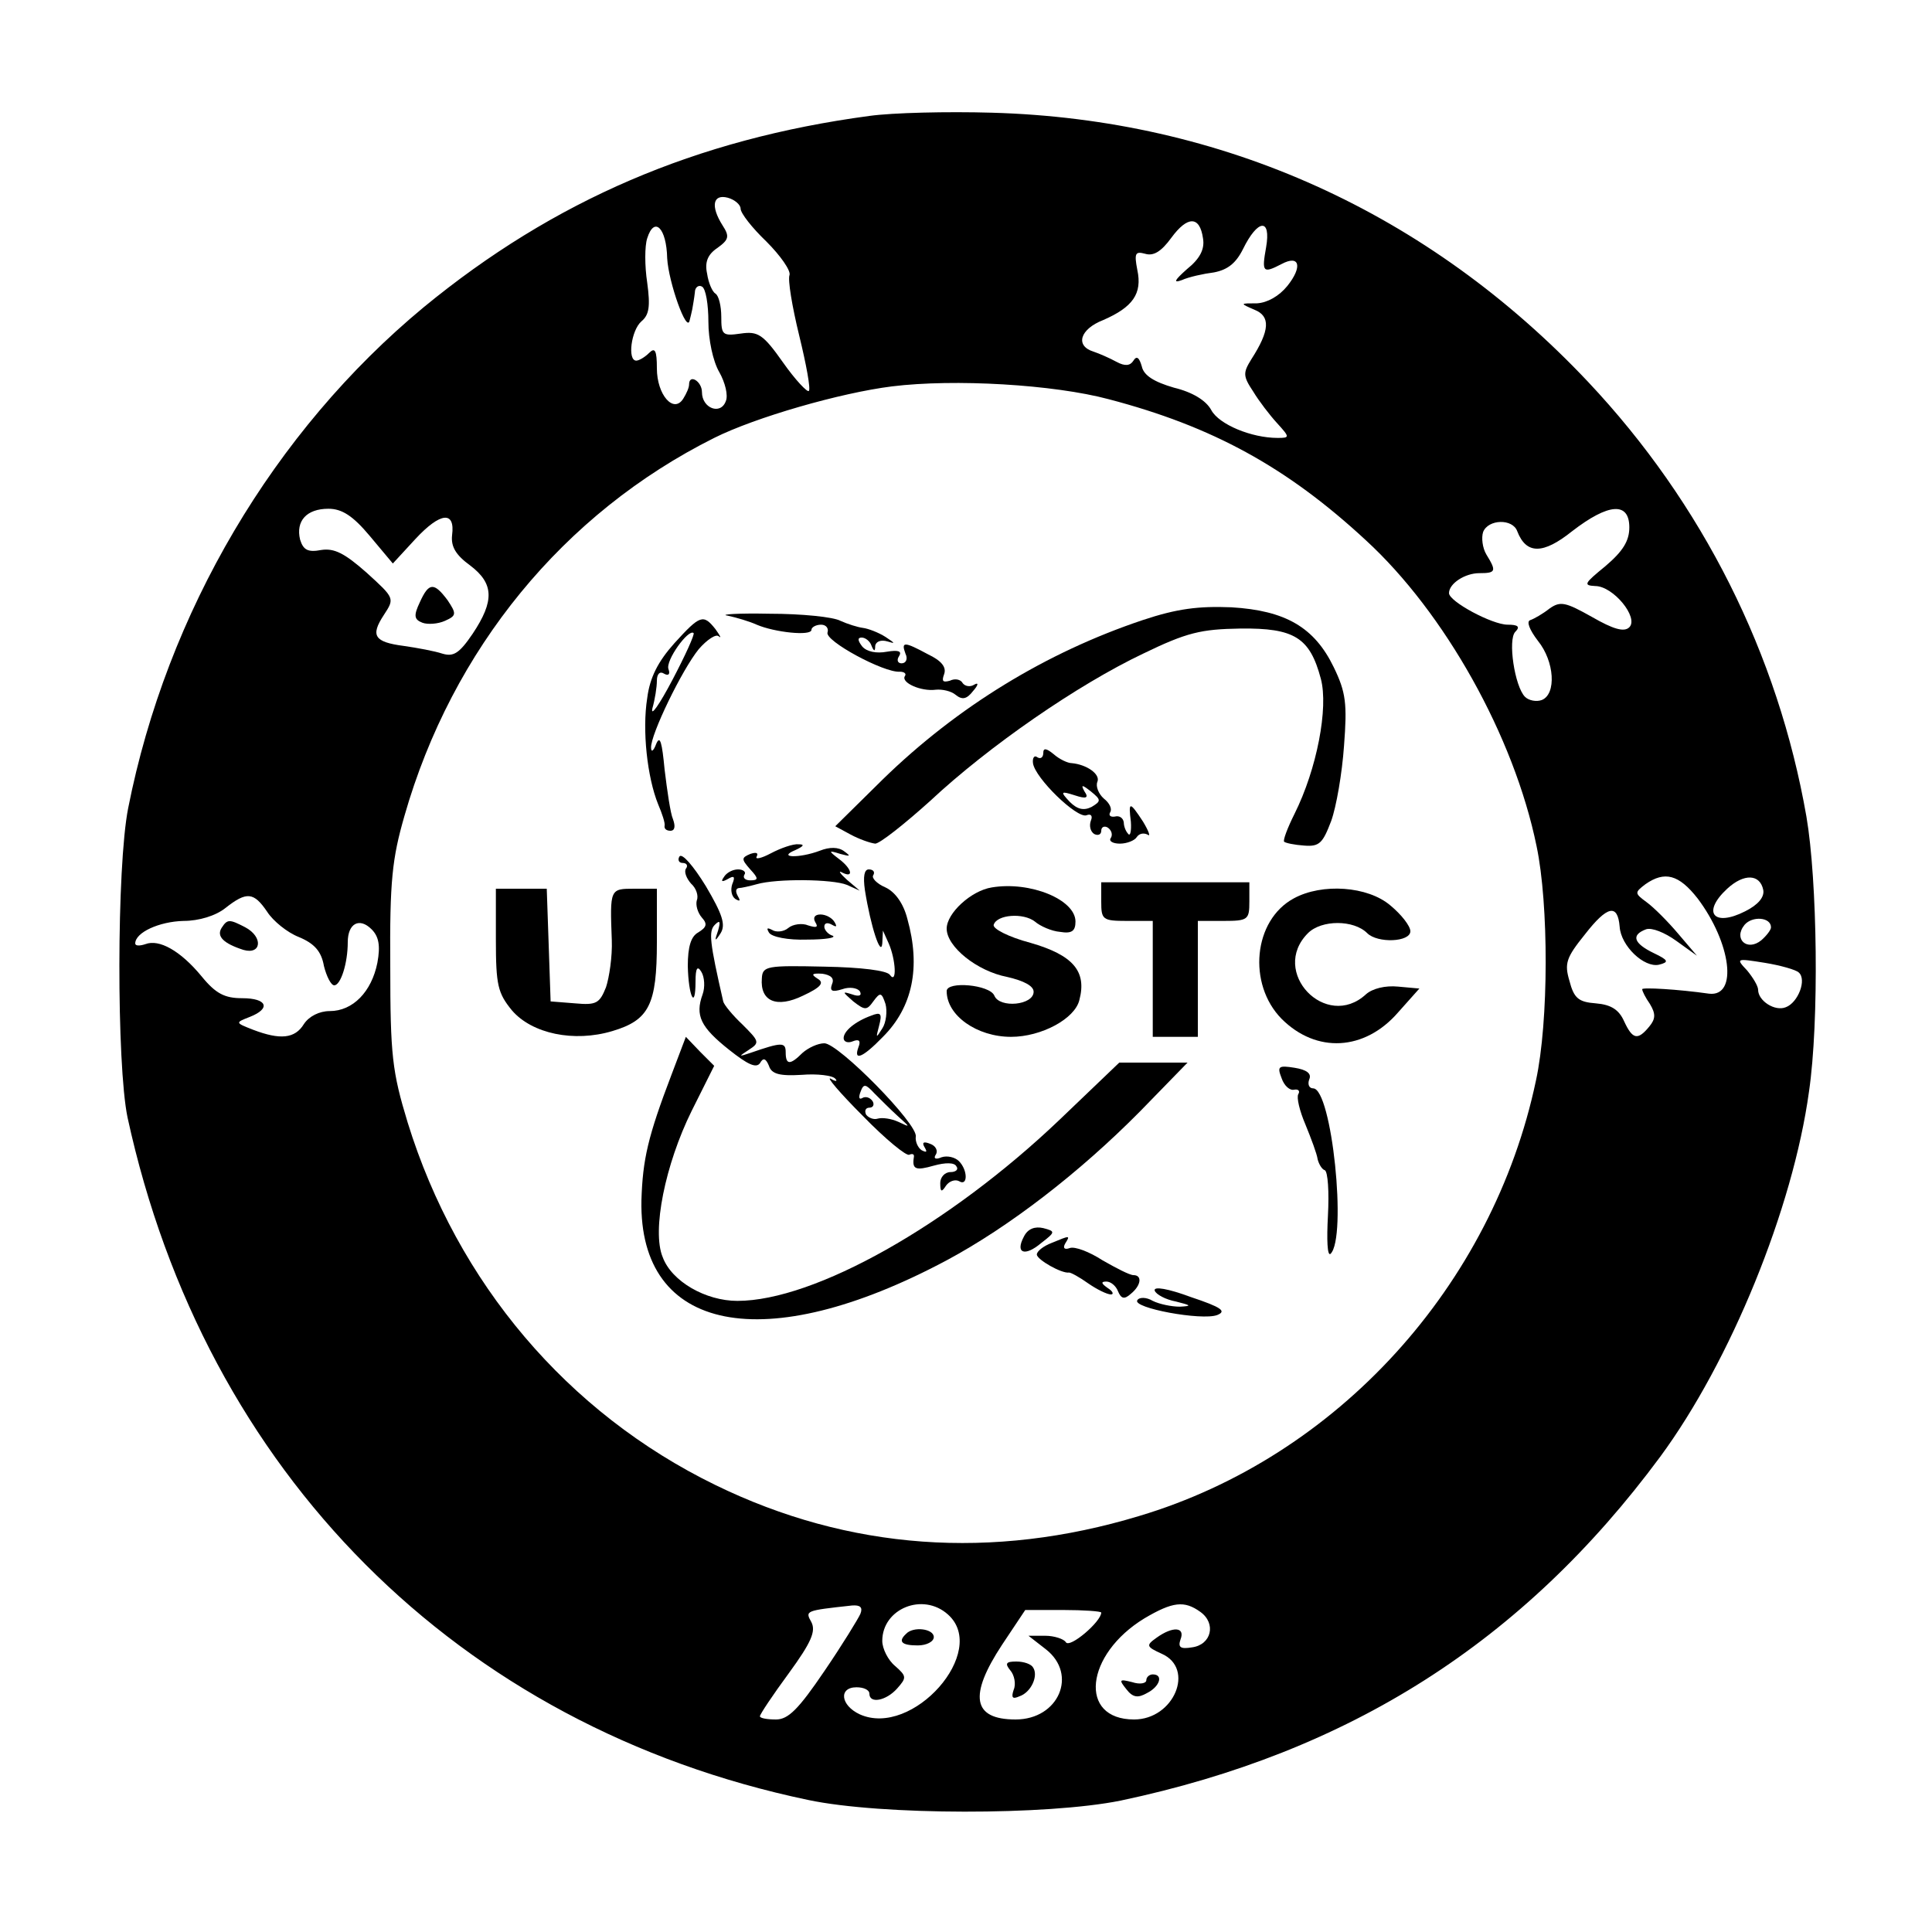 <?xml version="1.0" standalone="no"?>
<!DOCTYPE svg PUBLIC "-//W3C//DTD SVG 20010904//EN"
 "http://www.w3.org/TR/2001/REC-SVG-20010904/DTD/svg10.dtd">
<svg version="1.0" xmlns="http://www.w3.org/2000/svg"
 width="240pt" height="240pt" viewBox="0 0 240 240"
 preserveAspectRatio="xMidYMid meet">
<g transform="translate(0,240) scale(0.08,-0.08)"
fill="#000000" stroke="none">
<path d="M1350 2820 c-269 -36 -490 -131 -692 -297 -233 -193 -399 -474 -459
-778 -18 -91 -18 -398 -1 -480 120 -552 513 -946 1057 -1060 114 -24 371 -24
485 -1 355 75 625 246 838 534 109 148 206 385 231 567 16 109 13 328 -4 427
-44 252 -161 486 -339 675 -248 263 -568 408 -926 418 -69 2 -154 0 -190 -5z
m-200 -144 c0 -7 18 -30 40 -51 22 -22 38 -45 36 -52 -3 -7 4 -49 15 -94 11
-45 18 -83 15 -86 -2 -3 -21 17 -40 44 -31 44 -39 49 -66 45 -28 -4 -30 -2
-30 26 0 17 -4 33 -9 36 -5 3 -11 17 -13 31 -4 18 1 30 16 40 18 13 19 18 8
35 -19 30 -15 49 8 43 11 -3 20 -11 20 -17z m718 -46 c3 -17 -5 -32 -25 -48
-19 -17 -22 -22 -8 -17 11 5 34 10 50 12 21 4 34 14 45 36 23 47 44 49 36 3
-7 -39 -5 -41 24 -26 28 15 33 -4 9 -34 -13 -16 -31 -26 -47 -27 -27 0 -27 0
-4 -10 25 -10 24 -32 -5 -77 -13 -21 -13 -26 3 -50 9 -15 26 -37 37 -49 20
-22 20 -23 1 -23 -41 0 -91 21 -103 43 -8 15 -29 28 -58 35 -31 9 -47 19 -50
33 -4 14 -8 17 -13 9 -5 -8 -13 -9 -26 -2 -11 6 -27 13 -36 16 -29 9 -21 35
15 49 46 20 61 41 53 78 -5 26 -3 29 12 25 13 -4 25 3 41 25 25 34 44 34 49
-1z m-832 -31 c2 -37 31 -119 35 -96 1 4 3 12 4 17 1 6 3 17 4 26 0 8 6 12 11
9 6 -3 10 -28 10 -55 0 -27 7 -61 17 -78 9 -16 14 -36 10 -45 -8 -22 -37 -11
-37 14 0 17 -20 29 -20 12 0 -5 -4 -14 -9 -22 -15 -24 -41 6 -41 47 0 28 -3
33 -12 24 -7 -7 -16 -12 -20 -12 -14 0 -8 47 8 61 12 10 14 23 9 60 -4 26 -4
57 0 69 11 35 30 16 31 -31z m686 -219 c160 -42 276 -105 399 -219 122 -112
230 -304 265 -475 19 -90 19 -272 -1 -364 -67 -318 -308 -584 -616 -676 -228
-69 -451 -53 -658 48 -230 112 -401 314 -478 563 -24 79 -27 104 -27 243 -1
132 3 167 22 233 74 259 247 470 481 587 64 32 196 70 276 80 97 12 251 3 337
-20z m-1148 -212 l36 -43 35 38 c39 42 62 44 57 6 -2 -18 6 -31 28 -47 37 -28
38 -55 4 -106 -21 -31 -30 -36 -47 -31 -12 4 -39 9 -60 12 -46 6 -52 16 -31
48 17 26 17 26 -27 66 -34 30 -50 38 -70 35 -21 -4 -28 0 -33 16 -7 29 10 48
44 48 21 0 38 -11 64 -42z m1956 13 c0 -21 -10 -37 -37 -60 -33 -27 -35 -30
-16 -31 28 0 68 -49 53 -64 -8 -8 -25 -3 -58 16 -41 23 -49 25 -66 13 -10 -8
-24 -16 -30 -18 -6 -2 -1 -15 12 -32 26 -32 29 -83 6 -92 -8 -3 -20 -1 -26 5
-16 16 -27 89 -15 101 8 8 4 11 -12 11 -24 0 -91 36 -91 49 0 15 25 31 47 31
26 0 27 3 11 29 -6 10 -8 26 -5 35 8 20 46 21 53 1 14 -36 40 -36 85 0 57 44
89 46 89 6z m106 -576 c52 -69 63 -153 18 -148 -49 7 -104 10 -104 7 0 -3 5
-13 12 -23 9 -15 9 -23 -1 -35 -18 -22 -26 -20 -39 8 -8 18 -20 26 -44 28 -27
2 -34 8 -41 35 -8 27 -5 36 24 72 35 45 51 48 54 12 2 -30 38 -64 61 -59 16 4
15 7 -8 18 -31 15 -36 28 -12 37 9 3 29 -5 47 -18 l32 -23 -29 34 c-16 19 -38
41 -49 49 -19 14 -19 15 -2 28 30 21 52 15 81 -22z m102 13 c2 -11 -8 -23 -28
-33 -49 -25 -68 -2 -28 35 26 24 51 23 56 -2z m-2323 -34 c9 -14 31 -32 49
-39 24 -10 35 -22 39 -45 4 -16 11 -30 16 -30 10 0 21 34 21 67 0 29 18 39 37
20 11 -11 14 -25 9 -52 -9 -45 -38 -75 -74 -75 -16 0 -32 -8 -40 -20 -14 -23
-37 -25 -79 -9 -28 11 -28 11 -5 20 33 13 27 29 -12 29 -27 0 -41 7 -63 34
-33 40 -66 58 -87 50 -9 -3 -16 -3 -16 1 0 17 37 34 75 35 24 0 50 8 65 20 33
26 44 25 65 -6z m2335 -24 c0 -4 -7 -13 -15 -20 -22 -18 -44 2 -26 24 12 14
41 12 41 -4z m43 -70 c13 -11 -1 -47 -20 -54 -17 -7 -43 10 -43 27 0 6 -8 19
-17 30 -18 19 -17 19 27 12 25 -4 49 -11 53 -15z m-1457 -996 c-3 -7 -28 -48
-56 -89 -40 -59 -56 -75 -75 -75 -14 0 -25 2 -25 5 0 3 20 33 45 67 35 48 42
65 35 79 -10 18 -10 18 63 26 13 1 17 -3 13 -13z m136 -1 c64 -57 -55 -192
-137 -155 -30 14 -33 42 -5 42 11 0 20 -4 20 -10 0 -16 26 -11 43 8 15 17 15
19 -3 35 -11 9 -20 27 -20 39 0 50 63 76 102 41z m392 4 c25 -18 17 -51 -13
-55 -18 -3 -22 0 -18 12 8 20 -12 21 -37 3 -17 -12 -16 -14 8 -25 52 -23 19
-102 -43 -102 -87 0 -76 101 16 157 44 26 62 28 87 10z m-154 -1 c0 -14 -49
-56 -55 -46 -3 5 -18 10 -32 10 l-26 0 27 -21 c50 -39 20 -109 -47 -109 -67 0
-73 37 -21 116 l36 54 59 0 c32 0 59 -2 59 -4z"/>
<path d="M1774 2037 c-149 -50 -287 -134 -403 -247 l-74 -73 24 -13 c13 -7 30
-13 38 -14 7 0 45 30 85 66 92 86 230 181 331 229 68 33 90 38 151 39 84 1
108 -14 125 -78 12 -45 -6 -140 -41 -210 -11 -22 -18 -41 -16 -43 2 -2 16 -5
31 -6 24 -2 29 4 42 38 8 22 17 74 20 117 5 65 3 83 -16 122 -30 62 -75 88
-159 93 -51 2 -84 -2 -138 -20z"/>
<path d="M1130 2044 c14 -3 34 -9 45 -14 28 -12 85 -18 85 -8 0 4 7 8 15 8 8
0 12 -6 10 -12 -5 -13 88 -63 112 -61 7 0 11 -3 8 -7 -6 -10 25 -24 48 -21 10
1 24 -2 31 -8 10 -8 17 -7 27 6 8 9 9 14 2 10 -6 -4 -14 -3 -18 2 -3 6 -12 8
-20 4 -11 -3 -13 -1 -9 10 4 11 -4 21 -25 31 -37 20 -42 20 -35 1 4 -8 1 -15
-6 -15 -6 0 -8 5 -4 11 5 8 -1 10 -19 7 -16 -3 -31 0 -38 8 -7 9 -8 14 -1 14
6 0 13 -6 15 -12 4 -10 6 -10 6 -1 1 7 9 10 19 7 13 -4 12 -3 -3 7 -11 7 -27
13 -35 14 -8 1 -24 6 -35 11 -11 6 -60 11 -110 11 -49 1 -79 -1 -65 -3z"/>
<path d="M1047 2001 c-25 -28 -38 -53 -42 -85 -8 -50 0 -123 17 -165 6 -14 11
-29 10 -33 -1 -5 3 -8 9 -8 7 0 8 7 4 18 -4 9 -9 44 -13 77 -4 42 -7 54 -13
40 -4 -11 -8 -14 -8 -6 -1 20 48 121 74 153 13 15 27 24 31 20 5 -4 2 1 -5 11
-19 24 -24 22 -64 -22z m-3 -57 c-20 -38 -34 -58 -31 -44 4 14 7 33 7 43 0 11
5 15 11 11 7 -4 10 -1 7 7 -5 13 31 63 39 56 2 -2 -13 -35 -33 -73z"/>
<path d="M1620 1831 c0 -7 -4 -10 -9 -7 -5 4 -8 -1 -7 -9 3 -23 68 -86 83 -81
7 3 10 -1 7 -8 -3 -8 -1 -17 5 -21 6 -3 11 -1 11 5 0 6 5 8 10 5 6 -4 8 -11 5
-16 -4 -5 3 -9 14 -9 11 0 23 5 26 10 4 6 11 7 17 4 5 -4 2 5 -7 20 -21 32
-23 32 -19 0 1 -14 -1 -23 -4 -19 -4 4 -7 12 -7 18 -1 7 -7 11 -14 9 -7 -1
-10 2 -7 7 3 5 -1 14 -10 21 -8 7 -13 19 -10 26 5 12 -17 27 -40 29 -6 0 -19
6 -28 14 -11 9 -16 10 -16 2z m75 -84 c-12 -6 -22 -4 -34 8 -15 16 -14 17 8
10 18 -6 22 -4 15 6 -6 11 -4 11 10 0 16 -13 16 -15 1 -24z"/>
<path d="M1197 1675 c-15 -8 -25 -10 -22 -5 3 6 -1 7 -10 4 -14 -6 -14 -8 0
-24 13 -14 13 -17 0 -17 -8 0 -12 4 -9 9 3 4 -2 8 -10 8 -8 0 -18 -5 -22 -12
-5 -7 -3 -8 6 -3 10 6 12 4 7 -8 -3 -9 -1 -19 5 -23 7 -4 8 -3 4 4 -4 7 -4 12
1 13 4 0 17 3 28 6 31 9 118 8 140 -1 l20 -9 -20 17 c-11 10 -14 15 -7 11 18
-9 15 6 -5 21 -17 13 -17 14 2 8 15 -4 17 -4 6 4 -9 7 -23 7 -38 1 -32 -12
-67 -11 -38 1 13 6 15 9 5 9 -8 1 -28 -6 -43 -14z"/>
<path d="M1055 1670 c-3 -5 -1 -10 5 -10 6 0 9 -4 5 -9 -3 -5 1 -15 8 -23 8
-7 12 -19 9 -26 -2 -7 1 -19 8 -27 9 -10 7 -15 -6 -23 -11 -6 -16 -22 -16 -52
1 -47 12 -70 12 -24 0 21 3 25 9 15 5 -8 6 -24 2 -35 -12 -33 -3 -51 41 -86
29 -23 42 -29 48 -21 5 9 9 8 14 -4 4 -13 17 -16 51 -14 24 2 48 -1 52 -6 4
-4 1 -5 -7 0 -8 4 14 -22 50 -58 35 -36 68 -63 72 -60 5 2 8 1 7 -4 -3 -19 3
-21 31 -13 18 5 32 5 35 -1 4 -5 -1 -9 -9 -9 -9 0 -16 -8 -16 -17 0 -14 2 -15
9 -4 5 7 14 10 20 7 14 -9 14 17 0 31 -6 6 -18 9 -27 6 -9 -4 -13 -2 -9 4 4 6
0 14 -9 17 -10 4 -13 2 -8 -6 4 -7 3 -8 -5 -4 -6 4 -10 14 -9 21 4 19 -120
145 -142 145 -10 0 -25 -7 -34 -15 -19 -19 -26 -19 -26 1 0 16 -6 16 -55 -1
-18 -6 -19 -6 -2 5 17 11 16 13 -10 39 -15 14 -29 31 -30 36 -21 92 -23 109
-13 119 8 8 9 5 5 -9 -6 -17 -5 -18 4 -4 8 13 3 29 -23 73 -19 31 -37 52 -41
46z m339 -403 c20 -18 20 -18 1 -9 -11 5 -25 7 -32 5 -6 -2 -14 1 -18 6 -3 6
-1 11 5 11 6 0 8 5 5 10 -4 6 -11 8 -16 5 -5 -3 -6 1 -3 9 5 14 8 13 22 -2 9
-9 25 -25 36 -35z"/>
<path d="M1343 1618 c9 -57 25 -105 27 -83 l1 20 9 -20 c11 -25 13 -64 2 -49
-4 7 -45 12 -102 13 -89 2 -96 1 -97 -18 -3 -36 23 -47 64 -27 28 13 33 20 23
26 -11 7 -10 9 7 8 13 -2 19 -7 15 -16 -4 -11 0 -13 16 -8 11 4 23 2 27 -3 4
-7 -1 -9 -12 -5 -16 5 -15 4 2 -11 18 -14 21 -14 31 0 11 15 13 14 19 -4 3
-11 1 -29 -5 -38 -10 -16 -10 -15 -5 4 5 19 3 22 -12 16 -25 -9 -43 -24 -43
-35 0 -6 7 -8 14 -5 10 4 13 1 9 -9 -8 -22 6 -17 38 16 46 46 59 108 38 183
-6 24 -19 42 -34 49 -14 6 -22 15 -19 19 3 5 0 9 -7 9 -7 0 -9 -11 -6 -32z"/>
<path d="M1540 1622 c-32 -5 -70 -40 -70 -64 0 -28 47 -66 94 -75 26 -6 41
-14 41 -23 0 -21 -53 -26 -61 -6 -7 17 -74 23 -74 7 0 -38 47 -71 100 -71 47
0 99 28 106 57 12 45 -10 70 -76 89 -34 9 -59 22 -57 28 5 16 46 19 64 5 8 -7
26 -15 39 -16 18 -3 24 1 24 16 0 34 -70 63 -130 53z"/>
<path d="M1710 1600 c0 -28 2 -30 40 -30 l40 0 0 -90 0 -90 35 0 35 0 0 90 0
90 40 0 c38 0 40 2 40 30 l0 30 -115 0 -115 0 0 -30z"/>
<path d="M770 1541 c0 -71 3 -83 25 -110 31 -36 96 -50 156 -32 57 17 69 41
69 138 l0 83 -35 0 c-38 0 -38 0 -35 -80 1 -25 -4 -58 -9 -73 -10 -25 -15 -28
-48 -25 l-38 3 -3 88 -3 87 -39 0 -40 0 0 -79z"/>
<path d="M2009 1605 c-63 -34 -72 -133 -19 -187 54 -54 129 -50 181 10 l33 37
-33 3 c-20 2 -40 -3 -50 -12 -62 -57 -150 35 -90 95 21 21 71 21 92 0 16 -16
67 -14 67 3 0 8 -14 26 -31 40 -35 30 -106 35 -150 11z"/>
<path d="M1266 1568 c5 -8 2 -9 -11 -5 -9 4 -24 2 -31 -4 -7 -6 -19 -7 -25 -3
-8 4 -9 3 -5 -4 4 -7 30 -12 59 -11 29 0 46 3 40 6 -7 2 -13 9 -13 14 0 6 5 7
12 3 7 -4 8 -3 4 4 -4 7 -14 12 -22 12 -9 0 -12 -5 -8 -12z"/>
<path d="M1043 1332 c-37 -97 -45 -132 -47 -196 -4 -205 191 -244 474 -93 97
52 206 136 300 231 l74 76 -53 0 -53 0 -93 -89 c-171 -163 -380 -281 -500
-281 -49 0 -102 30 -116 68 -17 41 4 144 45 227 l35 70 -22 22 -22 23 -22 -58z"/>
<path d="M1990 1326 c4 -12 13 -20 20 -18 6 1 9 -2 6 -7 -3 -5 2 -26 11 -47 9
-22 18 -46 19 -54 2 -8 7 -16 11 -17 5 -2 7 -34 5 -71 -2 -37 -1 -63 4 -59 26
25 2 257 -27 257 -6 0 -9 6 -6 14 4 9 -4 15 -23 18 -25 4 -27 2 -20 -16z"/>
<path d="M1590 1080 c-14 -26 1 -32 27 -10 22 17 22 18 3 23 -13 3 -24 -1 -30
-13z"/>
<path d="M1633 1070 c-13 -5 -23 -13 -23 -18 0 -8 39 -30 50 -28 3 0 16 -7 30
-17 13 -9 29 -17 35 -17 5 0 3 5 -5 10 -10 7 -11 10 -2 10 7 0 15 -7 18 -15 5
-12 10 -13 20 -4 16 13 18 29 4 29 -6 0 -27 11 -48 23 -20 13 -43 22 -51 19
-8 -3 -11 0 -7 7 8 13 8 13 -21 1z"/>
<path d="M1793 996 c2 -6 17 -14 33 -17 24 -6 25 -7 6 -8 -13 0 -32 4 -42 9
-10 6 -21 6 -24 1 -8 -12 100 -32 124 -23 15 6 7 12 -41 28 -35 13 -58 17 -56
10z"/>
<path d="M652 2065 c-10 -21 -9 -27 4 -32 8 -3 24 -2 35 3 18 8 18 11 4 32
-21 28 -29 28 -43 -3z"/>
<path d="M344 1559 c-8 -13 3 -24 34 -34 28 -8 31 20 3 35 -25 13 -28 13 -37
-1z"/>
<path d="M1407 463 c-13 -12 -7 -18 18 -18 14 0 25 6 25 13 0 13 -32 17 -43 5z"/>
<path d="M1780 391 c0 -5 -10 -7 -22 -3 -20 5 -21 4 -9 -11 10 -13 18 -14 32
-6 20 10 26 29 9 29 -5 0 -10 -4 -10 -9z"/>
<path d="M1569 406 c6 -7 9 -21 5 -30 -4 -12 -2 -15 9 -10 18 6 30 32 21 45
-3 5 -14 9 -26 9 -16 0 -18 -3 -9 -14z"/>
</g>
</svg>
